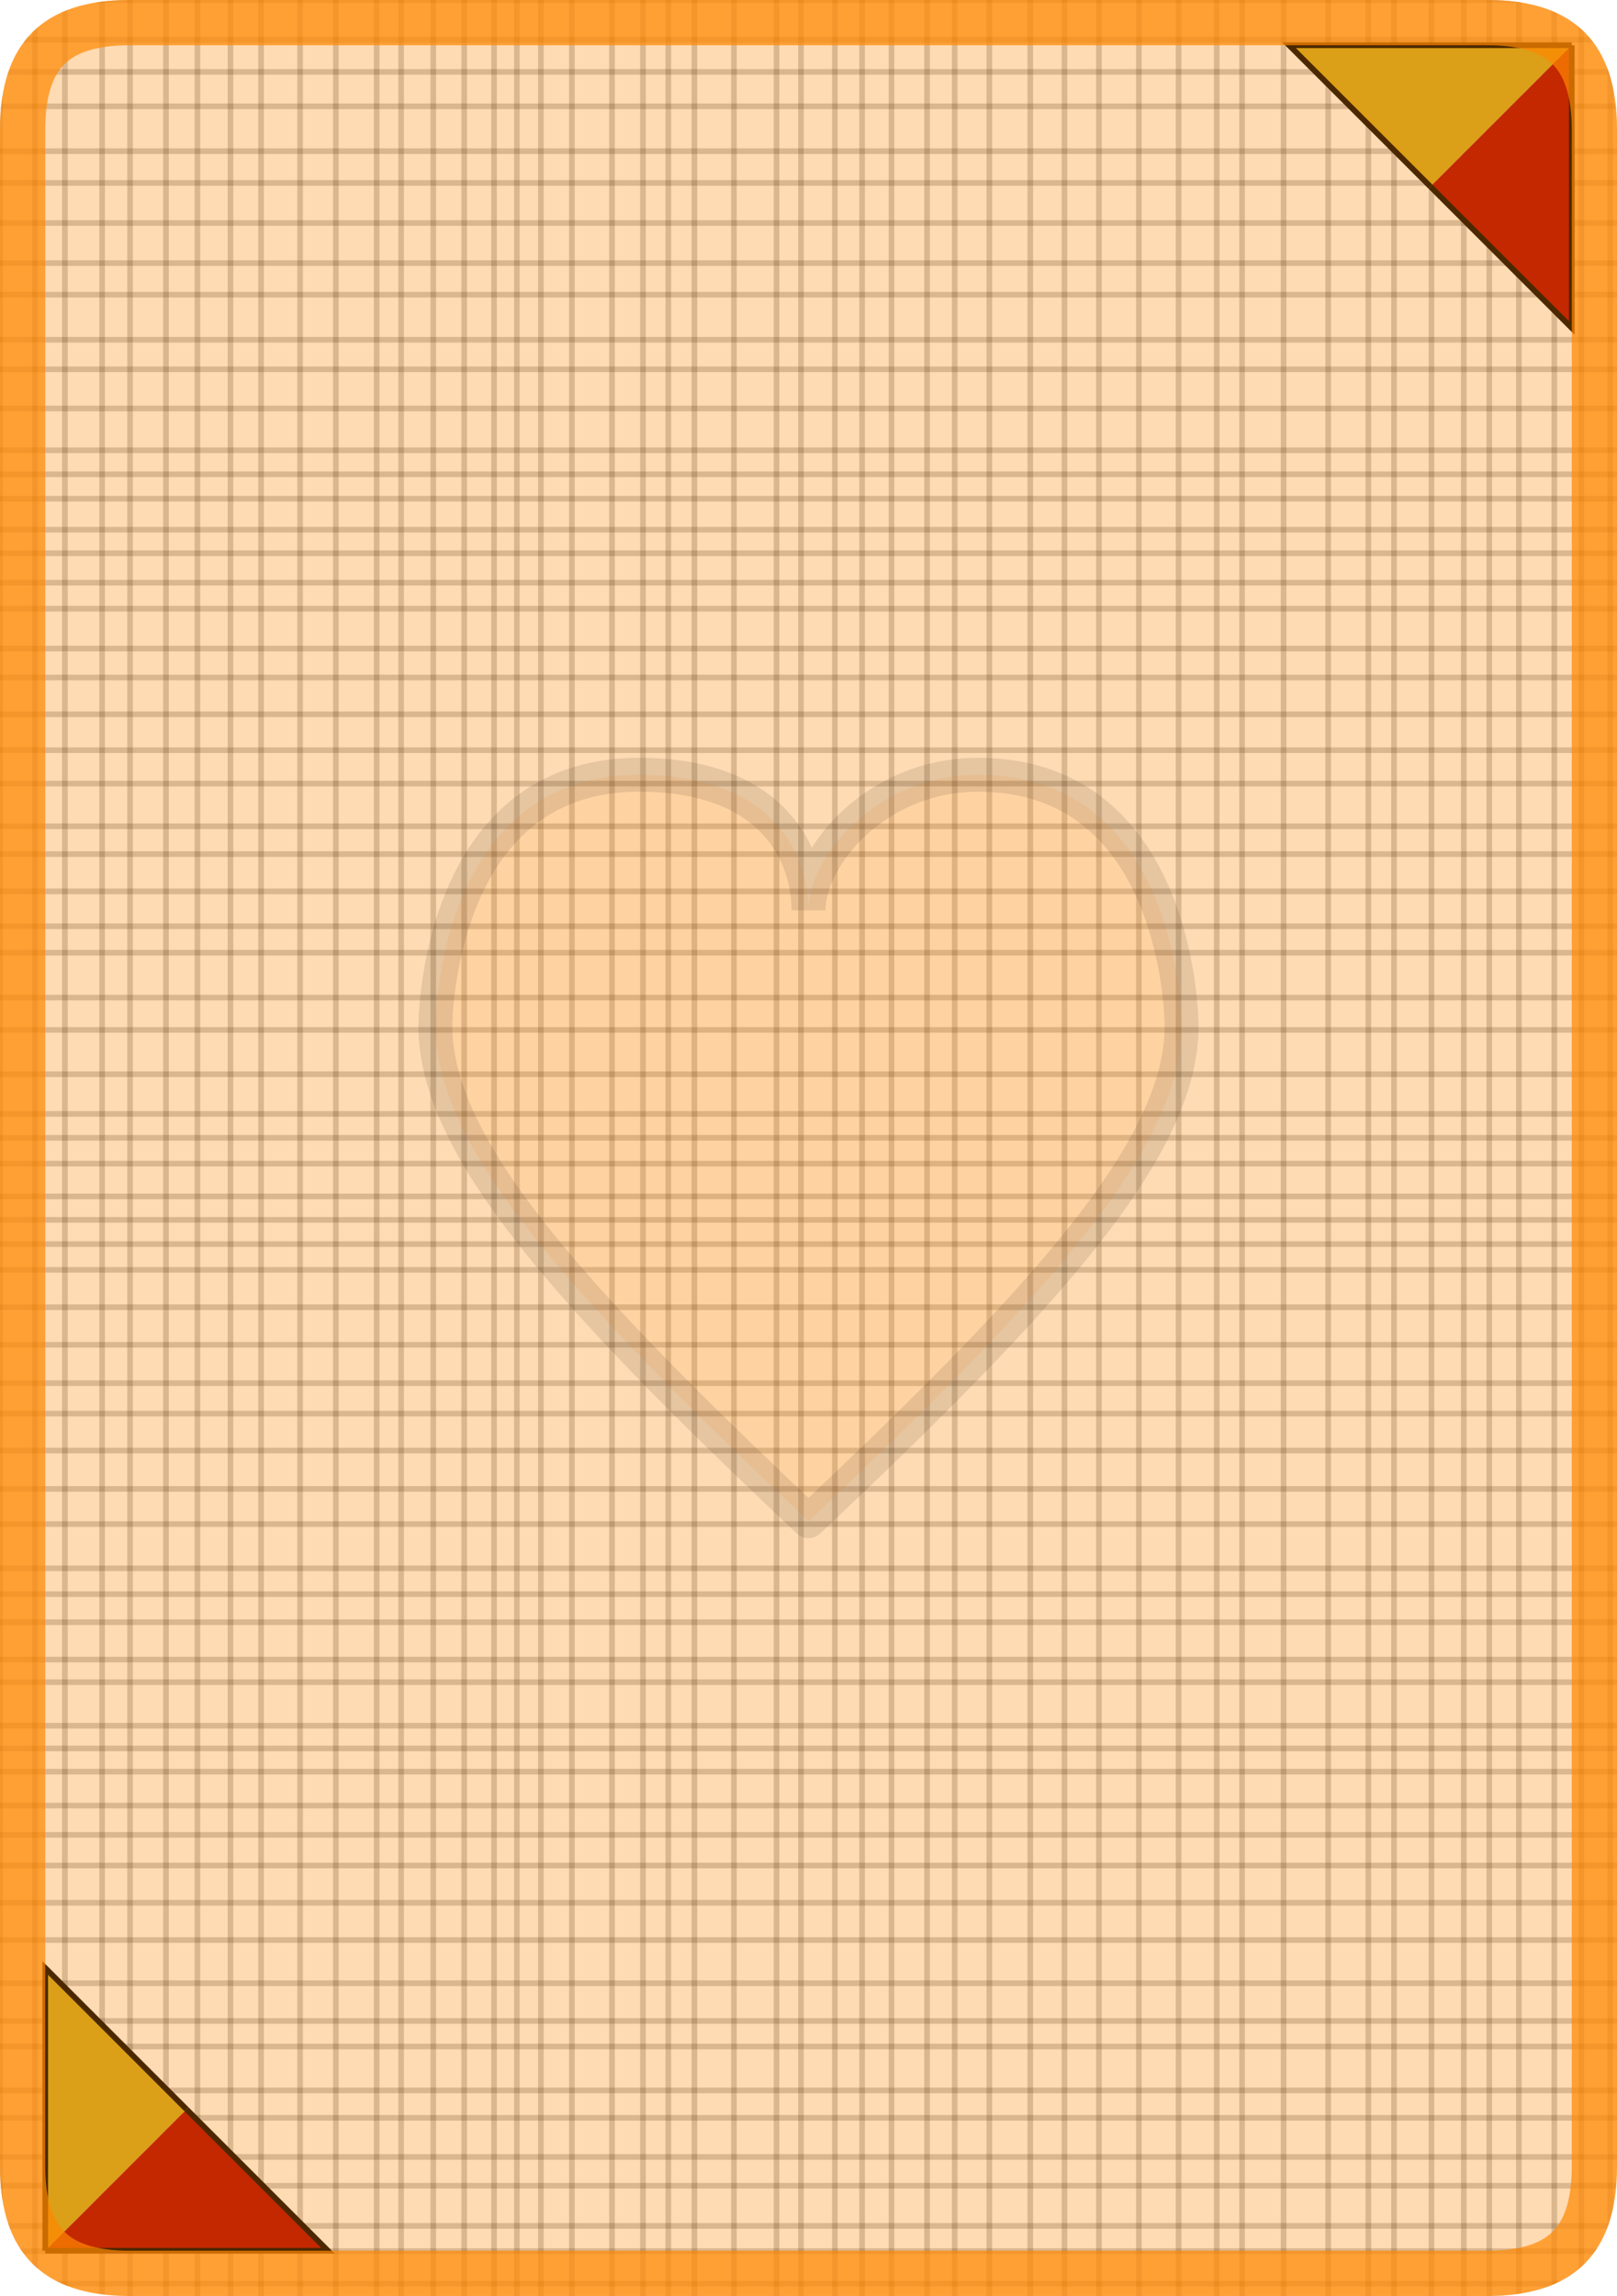 <svg version="1.1" xmlns="http://www.w3.org/2000/svg" xmlns:xlink="http://www.w3.org/1999/xlink" width="286" height="406"><defs><clipPath id="IczCAMPcRphy"><path fill="white" stroke="none" paint-order="stroke fill markers" d=" M 0 22.88 L 0 383.12 Q 0 406 22.88 406 L 263.12 406 Q 286 406 286 383.12 L 286 22.88 Q 286 0 263.12 0 L 22.88 0 Q 0 0 0 22.88 Z"/></clipPath></defs><g clip-path="url(#IczCAMPcRphy)"><path fill="none" stroke="black" paint-order="fill stroke markers" d=" M 0 0 L 0 406" stroke-miterlimit="10" stroke-opacity="0.2" stroke-dasharray=""/><path fill="none" stroke="black" paint-order="fill stroke markers" d=" M 6.168 0 L 6.168 406" stroke-miterlimit="10" stroke-opacity="0.2" stroke-dasharray=""/><path fill="none" stroke="black" paint-order="fill stroke markers" d=" M 11.481 0 L 11.481 406" stroke-miterlimit="10" stroke-opacity="0.2" stroke-dasharray=""/><path fill="none" stroke="black" paint-order="fill stroke markers" d=" M 18.058 0 L 18.058 406" stroke-miterlimit="10" stroke-opacity="0.2" stroke-dasharray=""/><path fill="none" stroke="black" paint-order="fill stroke markers" d=" M 23.001 0 L 23.001 406" stroke-miterlimit="10" stroke-opacity="0.2" stroke-dasharray=""/><path fill="none" stroke="black" paint-order="fill stroke markers" d=" M 29.357 0 L 29.357 406" stroke-miterlimit="10" stroke-opacity="0.2" stroke-dasharray=""/><path fill="none" stroke="black" paint-order="fill stroke markers" d=" M 34.919 0 L 34.919 406" stroke-miterlimit="10" stroke-opacity="0.2" stroke-dasharray=""/><path fill="none" stroke="black" paint-order="fill stroke markers" d=" M 40.766 0 L 40.766 406" stroke-miterlimit="10" stroke-opacity="0.2" stroke-dasharray=""/><path fill="none" stroke="black" paint-order="fill stroke markers" d=" M 46.173 0 L 46.173 406" stroke-miterlimit="10" stroke-opacity="0.2" stroke-dasharray=""/><path fill="none" stroke="black" paint-order="fill stroke markers" d=" M 53.083 0 L 53.083 406" stroke-miterlimit="10" stroke-opacity="0.2" stroke-dasharray=""/><path fill="none" stroke="black" paint-order="fill stroke markers" d=" M 59.397 0 L 59.397 406" stroke-miterlimit="10" stroke-opacity="0.2" stroke-dasharray=""/><path fill="none" stroke="black" paint-order="fill stroke markers" d=" M 66.618 0 L 66.618 406" stroke-miterlimit="10" stroke-opacity="0.2" stroke-dasharray=""/><path fill="none" stroke="black" paint-order="fill stroke markers" d=" M 70.944 0 L 70.944 406" stroke-miterlimit="10" stroke-opacity="0.2" stroke-dasharray=""/><path fill="none" stroke="black" paint-order="fill stroke markers" d=" M 76.633 0 L 76.633 406" stroke-miterlimit="10" stroke-opacity="0.2" stroke-dasharray=""/><path fill="none" stroke="black" paint-order="fill stroke markers" d=" M 82.106 0 L 82.106 406" stroke-miterlimit="10" stroke-opacity="0.2" stroke-dasharray=""/><path fill="none" stroke="black" paint-order="fill stroke markers" d=" M 87.385 0 L 87.385 406" stroke-miterlimit="10" stroke-opacity="0.2" stroke-dasharray=""/><path fill="none" stroke="black" paint-order="fill stroke markers" d=" M 91.419 0 L 91.419 406" stroke-miterlimit="10" stroke-opacity="0.2" stroke-dasharray=""/><path fill="none" stroke="black" paint-order="fill stroke markers" d=" M 95.666 0 L 95.666 406" stroke-miterlimit="10" stroke-opacity="0.2" stroke-dasharray=""/><path fill="none" stroke="black" paint-order="fill stroke markers" d=" M 101.149 0 L 101.149 406" stroke-miterlimit="10" stroke-opacity="0.2" stroke-dasharray=""/><path fill="none" stroke="black" paint-order="fill stroke markers" d=" M 108.244 0 L 108.244 406" stroke-miterlimit="10" stroke-opacity="0.2" stroke-dasharray=""/><path fill="none" stroke="black" paint-order="fill stroke markers" d=" M 113.727 0 L 113.727 406" stroke-miterlimit="10" stroke-opacity="0.2" stroke-dasharray=""/><path fill="none" stroke="black" paint-order="fill stroke markers" d=" M 118.2 0 L 118.2 406" stroke-miterlimit="10" stroke-opacity="0.2" stroke-dasharray=""/><path fill="none" stroke="black" paint-order="fill stroke markers" d=" M 122.821 0 L 122.821 406" stroke-miterlimit="10" stroke-opacity="0.2" stroke-dasharray=""/><path fill="none" stroke="black" paint-order="fill stroke markers" d=" M 129.817 0 L 129.817 406" stroke-miterlimit="10" stroke-opacity="0.2" stroke-dasharray=""/><path fill="none" stroke="black" paint-order="fill stroke markers" d=" M 137.345 0 L 137.345 406" stroke-miterlimit="10" stroke-opacity="0.2" stroke-dasharray=""/><path fill="none" stroke="black" paint-order="fill stroke markers" d=" M 141.667 0 L 141.667 406" stroke-miterlimit="10" stroke-opacity="0.2" stroke-dasharray=""/><path fill="none" stroke="black" paint-order="fill stroke markers" d=" M 147.669 0 L 147.669 406" stroke-miterlimit="10" stroke-opacity="0.2" stroke-dasharray=""/><path fill="none" stroke="black" paint-order="fill stroke markers" d=" M 152.477 0 L 152.477 406" stroke-miterlimit="10" stroke-opacity="0.2" stroke-dasharray=""/><path fill="none" stroke="black" paint-order="fill stroke markers" d=" M 157.682 0 L 157.682 406" stroke-miterlimit="10" stroke-opacity="0.2" stroke-dasharray=""/><path fill="none" stroke="black" paint-order="fill stroke markers" d=" M 163.968 0 L 163.968 406" stroke-miterlimit="10" stroke-opacity="0.2" stroke-dasharray=""/><path fill="none" stroke="black" paint-order="fill stroke markers" d=" M 168.859 0 L 168.859 406" stroke-miterlimit="10" stroke-opacity="0.2" stroke-dasharray=""/><path fill="none" stroke="black" paint-order="fill stroke markers" d=" M 174.985 0 L 174.985 406" stroke-miterlimit="10" stroke-opacity="0.2" stroke-dasharray=""/><path fill="none" stroke="black" paint-order="fill stroke markers" d=" M 182.229 0 L 182.229 406" stroke-miterlimit="10" stroke-opacity="0.2" stroke-dasharray=""/><path fill="none" stroke="black" paint-order="fill stroke markers" d=" M 188.278 0 L 188.278 406" stroke-miterlimit="10" stroke-opacity="0.2" stroke-dasharray=""/><path fill="none" stroke="black" paint-order="fill stroke markers" d=" M 194.367 0 L 194.367 406" stroke-miterlimit="10" stroke-opacity="0.2" stroke-dasharray=""/><path fill="none" stroke="black" paint-order="fill stroke markers" d=" M 201.435 0 L 201.435 406" stroke-miterlimit="10" stroke-opacity="0.2" stroke-dasharray=""/><path fill="none" stroke="black" paint-order="fill stroke markers" d=" M 208.457 0 L 208.457 406" stroke-miterlimit="10" stroke-opacity="0.2" stroke-dasharray=""/><path fill="none" stroke="black" paint-order="fill stroke markers" d=" M 215.202 0 L 215.202 406" stroke-miterlimit="10" stroke-opacity="0.2" stroke-dasharray=""/><path fill="none" stroke="black" paint-order="fill stroke markers" d=" M 219.685 0 L 219.685 406" stroke-miterlimit="10" stroke-opacity="0.2" stroke-dasharray=""/><path fill="none" stroke="black" paint-order="fill stroke markers" d=" M 227.029 0 L 227.029 406" stroke-miterlimit="10" stroke-opacity="0.2" stroke-dasharray=""/><path fill="none" stroke="black" paint-order="fill stroke markers" d=" M 234.916 0 L 234.916 406" stroke-miterlimit="10" stroke-opacity="0.2" stroke-dasharray=""/><path fill="none" stroke="black" paint-order="fill stroke markers" d=" M 242.02 0 L 242.02 406" stroke-miterlimit="10" stroke-opacity="0.2" stroke-dasharray=""/><path fill="none" stroke="black" paint-order="fill stroke markers" d=" M 246.561 0 L 246.561 406" stroke-miterlimit="10" stroke-opacity="0.2" stroke-dasharray=""/><path fill="none" stroke="black" paint-order="fill stroke markers" d=" M 253.189 0 L 253.189 406" stroke-miterlimit="10" stroke-opacity="0.2" stroke-dasharray=""/><path fill="none" stroke="black" paint-order="fill stroke markers" d=" M 258.903 0 L 258.903 406" stroke-miterlimit="10" stroke-opacity="0.2" stroke-dasharray=""/><path fill="none" stroke="black" paint-order="fill stroke markers" d=" M 263.411 0 L 263.411 406" stroke-miterlimit="10" stroke-opacity="0.2" stroke-dasharray=""/><path fill="none" stroke="black" paint-order="fill stroke markers" d=" M 268.647 0 L 268.647 406" stroke-miterlimit="10" stroke-opacity="0.2" stroke-dasharray=""/><path fill="none" stroke="black" paint-order="fill stroke markers" d=" M 274.91 0 L 274.91 406" stroke-miterlimit="10" stroke-opacity="0.2" stroke-dasharray=""/><path fill="none" stroke="black" paint-order="fill stroke markers" d=" M 279.682 0 L 279.682 406" stroke-miterlimit="10" stroke-opacity="0.2" stroke-dasharray=""/><path fill="none" stroke="black" paint-order="fill stroke markers" d=" M 284.825 0 L 284.825 406" stroke-miterlimit="10" stroke-opacity="0.2" stroke-dasharray=""/><path fill="none" stroke="black" paint-order="fill stroke markers" d=" M 0 0 L 286 0" stroke-miterlimit="10" stroke-opacity="0.2" stroke-dasharray=""/><path fill="none" stroke="black" paint-order="fill stroke markers" d=" M 0 7.021 L 286 7.021" stroke-miterlimit="10" stroke-opacity="0.2" stroke-dasharray=""/><path fill="none" stroke="black" paint-order="fill stroke markers" d=" M 0 12.717 L 286 12.717" stroke-miterlimit="10" stroke-opacity="0.2" stroke-dasharray=""/><path fill="none" stroke="black" paint-order="fill stroke markers" d=" M 0 18.793 L 286 18.793" stroke-miterlimit="10" stroke-opacity="0.2" stroke-dasharray=""/><path fill="none" stroke="black" paint-order="fill stroke markers" d=" M 0 26.728 L 286 26.728" stroke-miterlimit="10" stroke-opacity="0.2" stroke-dasharray=""/><path fill="none" stroke="black" paint-order="fill stroke markers" d=" M 0 32.352 L 286 32.352" stroke-miterlimit="10" stroke-opacity="0.2" stroke-dasharray=""/><path fill="none" stroke="black" paint-order="fill stroke markers" d=" M 0 39.431 L 286 39.431" stroke-miterlimit="10" stroke-opacity="0.2" stroke-dasharray=""/><path fill="none" stroke="black" paint-order="fill stroke markers" d=" M 0 46.527 L 286 46.527" stroke-miterlimit="10" stroke-opacity="0.2" stroke-dasharray=""/><path fill="none" stroke="black" paint-order="fill stroke markers" d=" M 0 52.111 L 286 52.111" stroke-miterlimit="10" stroke-opacity="0.2" stroke-dasharray=""/><path fill="none" stroke="black" paint-order="fill stroke markers" d=" M 0 60.077 L 286 60.077" stroke-miterlimit="10" stroke-opacity="0.2" stroke-dasharray=""/><path fill="none" stroke="black" paint-order="fill stroke markers" d=" M 0 65.302 L 286 65.302" stroke-miterlimit="10" stroke-opacity="0.2" stroke-dasharray=""/><path fill="none" stroke="black" paint-order="fill stroke markers" d=" M 0 72.234 L 286 72.234" stroke-miterlimit="10" stroke-opacity="0.2" stroke-dasharray=""/><path fill="none" stroke="black" paint-order="fill stroke markers" d=" M 0 79.616 L 286 79.616" stroke-miterlimit="10" stroke-opacity="0.2" stroke-dasharray=""/><path fill="none" stroke="black" paint-order="fill stroke markers" d=" M 0 83.872 L 286 83.872" stroke-miterlimit="10" stroke-opacity="0.2" stroke-dasharray=""/><path fill="none" stroke="black" paint-order="fill stroke markers" d=" M 0 88.193 L 286 88.193" stroke-miterlimit="10" stroke-opacity="0.2" stroke-dasharray=""/><path fill="none" stroke="black" paint-order="fill stroke markers" d=" M 0 93.666 L 286 93.666" stroke-miterlimit="10" stroke-opacity="0.2" stroke-dasharray=""/><path fill="none" stroke="black" paint-order="fill stroke markers" d=" M 0 97.835 L 286 97.835" stroke-miterlimit="10" stroke-opacity="0.2" stroke-dasharray=""/><path fill="none" stroke="black" paint-order="fill stroke markers" d=" M 0 103.038 L 286 103.038" stroke-miterlimit="10" stroke-opacity="0.2" stroke-dasharray=""/><path fill="none" stroke="black" paint-order="fill stroke markers" d=" M 0 107.638 L 286 107.638" stroke-miterlimit="10" stroke-opacity="0.2" stroke-dasharray=""/><path fill="none" stroke="black" paint-order="fill stroke markers" d=" M 0 114.684 L 286 114.684" stroke-miterlimit="10" stroke-opacity="0.2" stroke-dasharray=""/><path fill="none" stroke="black" paint-order="fill stroke markers" d=" M 0 119.803 L 286 119.803" stroke-miterlimit="10" stroke-opacity="0.2" stroke-dasharray=""/><path fill="none" stroke="black" paint-order="fill stroke markers" d=" M 0 126.308 L 286 126.308" stroke-miterlimit="10" stroke-opacity="0.2" stroke-dasharray=""/><path fill="none" stroke="black" paint-order="fill stroke markers" d=" M 0 132.653 L 286 132.653" stroke-miterlimit="10" stroke-opacity="0.2" stroke-dasharray=""/><path fill="none" stroke="black" paint-order="fill stroke markers" d=" M 0 138.562 L 286 138.562" stroke-miterlimit="10" stroke-opacity="0.2" stroke-dasharray=""/><path fill="none" stroke="black" paint-order="fill stroke markers" d=" M 0 146.112 L 286 146.112" stroke-miterlimit="10" stroke-opacity="0.2" stroke-dasharray=""/><path fill="none" stroke="black" paint-order="fill stroke markers" d=" M 0 151.034 L 286 151.034" stroke-miterlimit="10" stroke-opacity="0.2" stroke-dasharray=""/><path fill="none" stroke="black" paint-order="fill stroke markers" d=" M 0 157.621 L 286 157.621" stroke-miterlimit="10" stroke-opacity="0.2" stroke-dasharray=""/><path fill="none" stroke="black" paint-order="fill stroke markers" d=" M 0 163.796 L 286 163.796" stroke-miterlimit="10" stroke-opacity="0.2" stroke-dasharray=""/><path fill="none" stroke="black" paint-order="fill stroke markers" d=" M 0 168.466 L 286 168.466" stroke-miterlimit="10" stroke-opacity="0.2" stroke-dasharray=""/><path fill="none" stroke="black" paint-order="fill stroke markers" d=" M 0 176.398 L 286 176.398" stroke-miterlimit="10" stroke-opacity="0.2" stroke-dasharray=""/><path fill="none" stroke="black" paint-order="fill stroke markers" d=" M 0 182.121 L 286 182.121" stroke-miterlimit="10" stroke-opacity="0.2" stroke-dasharray=""/><path fill="none" stroke="black" paint-order="fill stroke markers" d=" M 0 189.957 L 286 189.957" stroke-miterlimit="10" stroke-opacity="0.2" stroke-dasharray=""/><path fill="none" stroke="black" paint-order="fill stroke markers" d=" M 0 196.976 L 286 196.976" stroke-miterlimit="10" stroke-opacity="0.2" stroke-dasharray=""/><path fill="none" stroke="black" paint-order="fill stroke markers" d=" M 0 201.204 L 286 201.204" stroke-miterlimit="10" stroke-opacity="0.2" stroke-dasharray=""/><path fill="none" stroke="black" paint-order="fill stroke markers" d=" M 0 205.768 L 286 205.768" stroke-miterlimit="10" stroke-opacity="0.2" stroke-dasharray=""/><path fill="none" stroke="black" paint-order="fill stroke markers" d=" M 0 211.559 L 286 211.559" stroke-miterlimit="10" stroke-opacity="0.2" stroke-dasharray=""/><path fill="none" stroke="black" paint-order="fill stroke markers" d=" M 0 215.71 L 286 215.71" stroke-miterlimit="10" stroke-opacity="0.2" stroke-dasharray=""/><path fill="none" stroke="black" paint-order="fill stroke markers" d=" M 0 219.996 L 286 219.996" stroke-miterlimit="10" stroke-opacity="0.2" stroke-dasharray=""/><path fill="none" stroke="black" paint-order="fill stroke markers" d=" M 0 224.547 L 286 224.547" stroke-miterlimit="10" stroke-opacity="0.2" stroke-dasharray=""/><path fill="none" stroke="black" paint-order="fill stroke markers" d=" M 0 231.161 L 286 231.161" stroke-miterlimit="10" stroke-opacity="0.2" stroke-dasharray=""/><path fill="none" stroke="black" paint-order="fill stroke markers" d=" M 0 237.804 L 286 237.804" stroke-miterlimit="10" stroke-opacity="0.2" stroke-dasharray=""/><path fill="none" stroke="black" paint-order="fill stroke markers" d=" M 0 244.59 L 286 244.59" stroke-miterlimit="10" stroke-opacity="0.2" stroke-dasharray=""/><path fill="none" stroke="black" paint-order="fill stroke markers" d=" M 0 249.972 L 286 249.972" stroke-miterlimit="10" stroke-opacity="0.2" stroke-dasharray=""/><path fill="none" stroke="black" paint-order="fill stroke markers" d=" M 0 256.506 L 286 256.506" stroke-miterlimit="10" stroke-opacity="0.2" stroke-dasharray=""/><path fill="none" stroke="black" paint-order="fill stroke markers" d=" M 0 263.292 L 286 263.292" stroke-miterlimit="10" stroke-opacity="0.2" stroke-dasharray=""/><path fill="none" stroke="black" paint-order="fill stroke markers" d=" M 0 269.507 L 286 269.507" stroke-miterlimit="10" stroke-opacity="0.2" stroke-dasharray=""/><path fill="none" stroke="black" paint-order="fill stroke markers" d=" M 0 277.322 L 286 277.322" stroke-miterlimit="10" stroke-opacity="0.2" stroke-dasharray=""/><path fill="none" stroke="black" paint-order="fill stroke markers" d=" M 0 281.899 L 286 281.899" stroke-miterlimit="10" stroke-opacity="0.2" stroke-dasharray=""/><path fill="none" stroke="black" paint-order="fill stroke markers" d=" M 0 286.855 L 286 286.855" stroke-miterlimit="10" stroke-opacity="0.2" stroke-dasharray=""/><path fill="none" stroke="black" paint-order="fill stroke markers" d=" M 0 293.46 L 286 293.46" stroke-miterlimit="10" stroke-opacity="0.2" stroke-dasharray=""/><path fill="none" stroke="black" paint-order="fill stroke markers" d=" M 0 297.461 L 286 297.461" stroke-miterlimit="10" stroke-opacity="0.2" stroke-dasharray=""/><path fill="none" stroke="black" paint-order="fill stroke markers" d=" M 0 305.162 L 286 305.162" stroke-miterlimit="10" stroke-opacity="0.2" stroke-dasharray=""/><path fill="none" stroke="black" paint-order="fill stroke markers" d=" M 0 309.182 L 286 309.182" stroke-miterlimit="10" stroke-opacity="0.2" stroke-dasharray=""/><path fill="none" stroke="black" paint-order="fill stroke markers" d=" M 0 313.283 L 286 313.283" stroke-miterlimit="10" stroke-opacity="0.2" stroke-dasharray=""/><path fill="none" stroke="black" paint-order="fill stroke markers" d=" M 0 319.287 L 286 319.287" stroke-miterlimit="10" stroke-opacity="0.2" stroke-dasharray=""/><path fill="none" stroke="black" paint-order="fill stroke markers" d=" M 0 324.462 L 286 324.462" stroke-miterlimit="10" stroke-opacity="0.2" stroke-dasharray=""/><path fill="none" stroke="black" paint-order="fill stroke markers" d=" M 0 329.877 L 286 329.877" stroke-miterlimit="10" stroke-opacity="0.2" stroke-dasharray=""/><path fill="none" stroke="black" paint-order="fill stroke markers" d=" M 0 336.47 L 286 336.47" stroke-miterlimit="10" stroke-opacity="0.2" stroke-dasharray=""/><path fill="none" stroke="black" paint-order="fill stroke markers" d=" M 0 343.059 L 286 343.059" stroke-miterlimit="10" stroke-opacity="0.2" stroke-dasharray=""/><path fill="none" stroke="black" paint-order="fill stroke markers" d=" M 0 350.697 L 286 350.697" stroke-miterlimit="10" stroke-opacity="0.2" stroke-dasharray=""/><path fill="none" stroke="black" paint-order="fill stroke markers" d=" M 0 357.365 L 286 357.365" stroke-miterlimit="10" stroke-opacity="0.2" stroke-dasharray=""/><path fill="none" stroke="black" paint-order="fill stroke markers" d=" M 0 361.887 L 286 361.887" stroke-miterlimit="10" stroke-opacity="0.2" stroke-dasharray=""/><path fill="none" stroke="black" paint-order="fill stroke markers" d=" M 0 369.649 L 286 369.649" stroke-miterlimit="10" stroke-opacity="0.2" stroke-dasharray=""/><path fill="none" stroke="black" paint-order="fill stroke markers" d=" M 0 374.502 L 286 374.502" stroke-miterlimit="10" stroke-opacity="0.2" stroke-dasharray=""/><path fill="none" stroke="black" paint-order="fill stroke markers" d=" M 0 381.417 L 286 381.417" stroke-miterlimit="10" stroke-opacity="0.2" stroke-dasharray=""/><path fill="none" stroke="black" paint-order="fill stroke markers" d=" M 0 386.51 L 286 386.51" stroke-miterlimit="10" stroke-opacity="0.2" stroke-dasharray=""/><path fill="none" stroke="black" paint-order="fill stroke markers" d=" M 0 393.608 L 286 393.608" stroke-miterlimit="10" stroke-opacity="0.2" stroke-dasharray=""/><path fill="none" stroke="black" paint-order="fill stroke markers" d=" M 0 398.068 L 286 398.068" stroke-miterlimit="10" stroke-opacity="0.2" stroke-dasharray=""/><path fill="none" stroke="black" paint-order="fill stroke markers" d=" M 0 403.816 L 286 403.816" stroke-miterlimit="10" stroke-opacity="0.2" stroke-dasharray=""/><g><path fill="#ccaa22" stroke="black" paint-order="fill stroke markers" d=" M 278 8 L 228 8 L 253 33 M 278 8" stroke-miterlimit="10" stroke-dasharray=""/><path fill="#aa0000" stroke="black" paint-order="fill stroke markers" d=" M 278 8 L 278 58 L 253 33 M 278 8" stroke-miterlimit="10" stroke-dasharray=""/><path fill="#ccaa22" stroke="black" paint-order="fill stroke markers" d=" M 8 398 L 8 348 L 33 373 M 8 398" stroke-miterlimit="10" stroke-dasharray=""/><path fill="#aa0000" stroke="black" paint-order="fill stroke markers" d=" M 8 398 L 58 398 L 33 373 M 8 398" stroke-miterlimit="10" stroke-dasharray=""/></g><g><path fill="#ff8800" stroke="#ff8800" paint-order="fill stroke markers" d=" M 0 22.88 L 0 383.12 Q 0 406 22.88 406 L 263.12 406 Q 286 406 286 383.12 L 286 22.88 Q 286 0 263.12 0 L 22.88 0 Q 0 0 0 22.88 Z" fill-opacity="0.3" stroke-miterlimit="10" stroke-width="16" stroke-opacity="0.7" stroke-dasharray=""/><g transform="translate(143,203) scale(1.2,1.2) translate(-75,-100)"><path fill="#ff8800" stroke="black" paint-order="fill stroke markers" d=" M 75 65 C 75 57 70 45 50 45 C 20 45 20 82 20 82 C 20 100 40 122 75 155 C 110 122 130 100 130 82 C 130 82 130 45 100 45 C 85 45 75 57 75 65" fill-opacity="0.1" stroke-linejoin="round" stroke-miterlimit="10" stroke-width="5" stroke-opacity="0.1" stroke-dasharray=""/></g></g></g></svg>